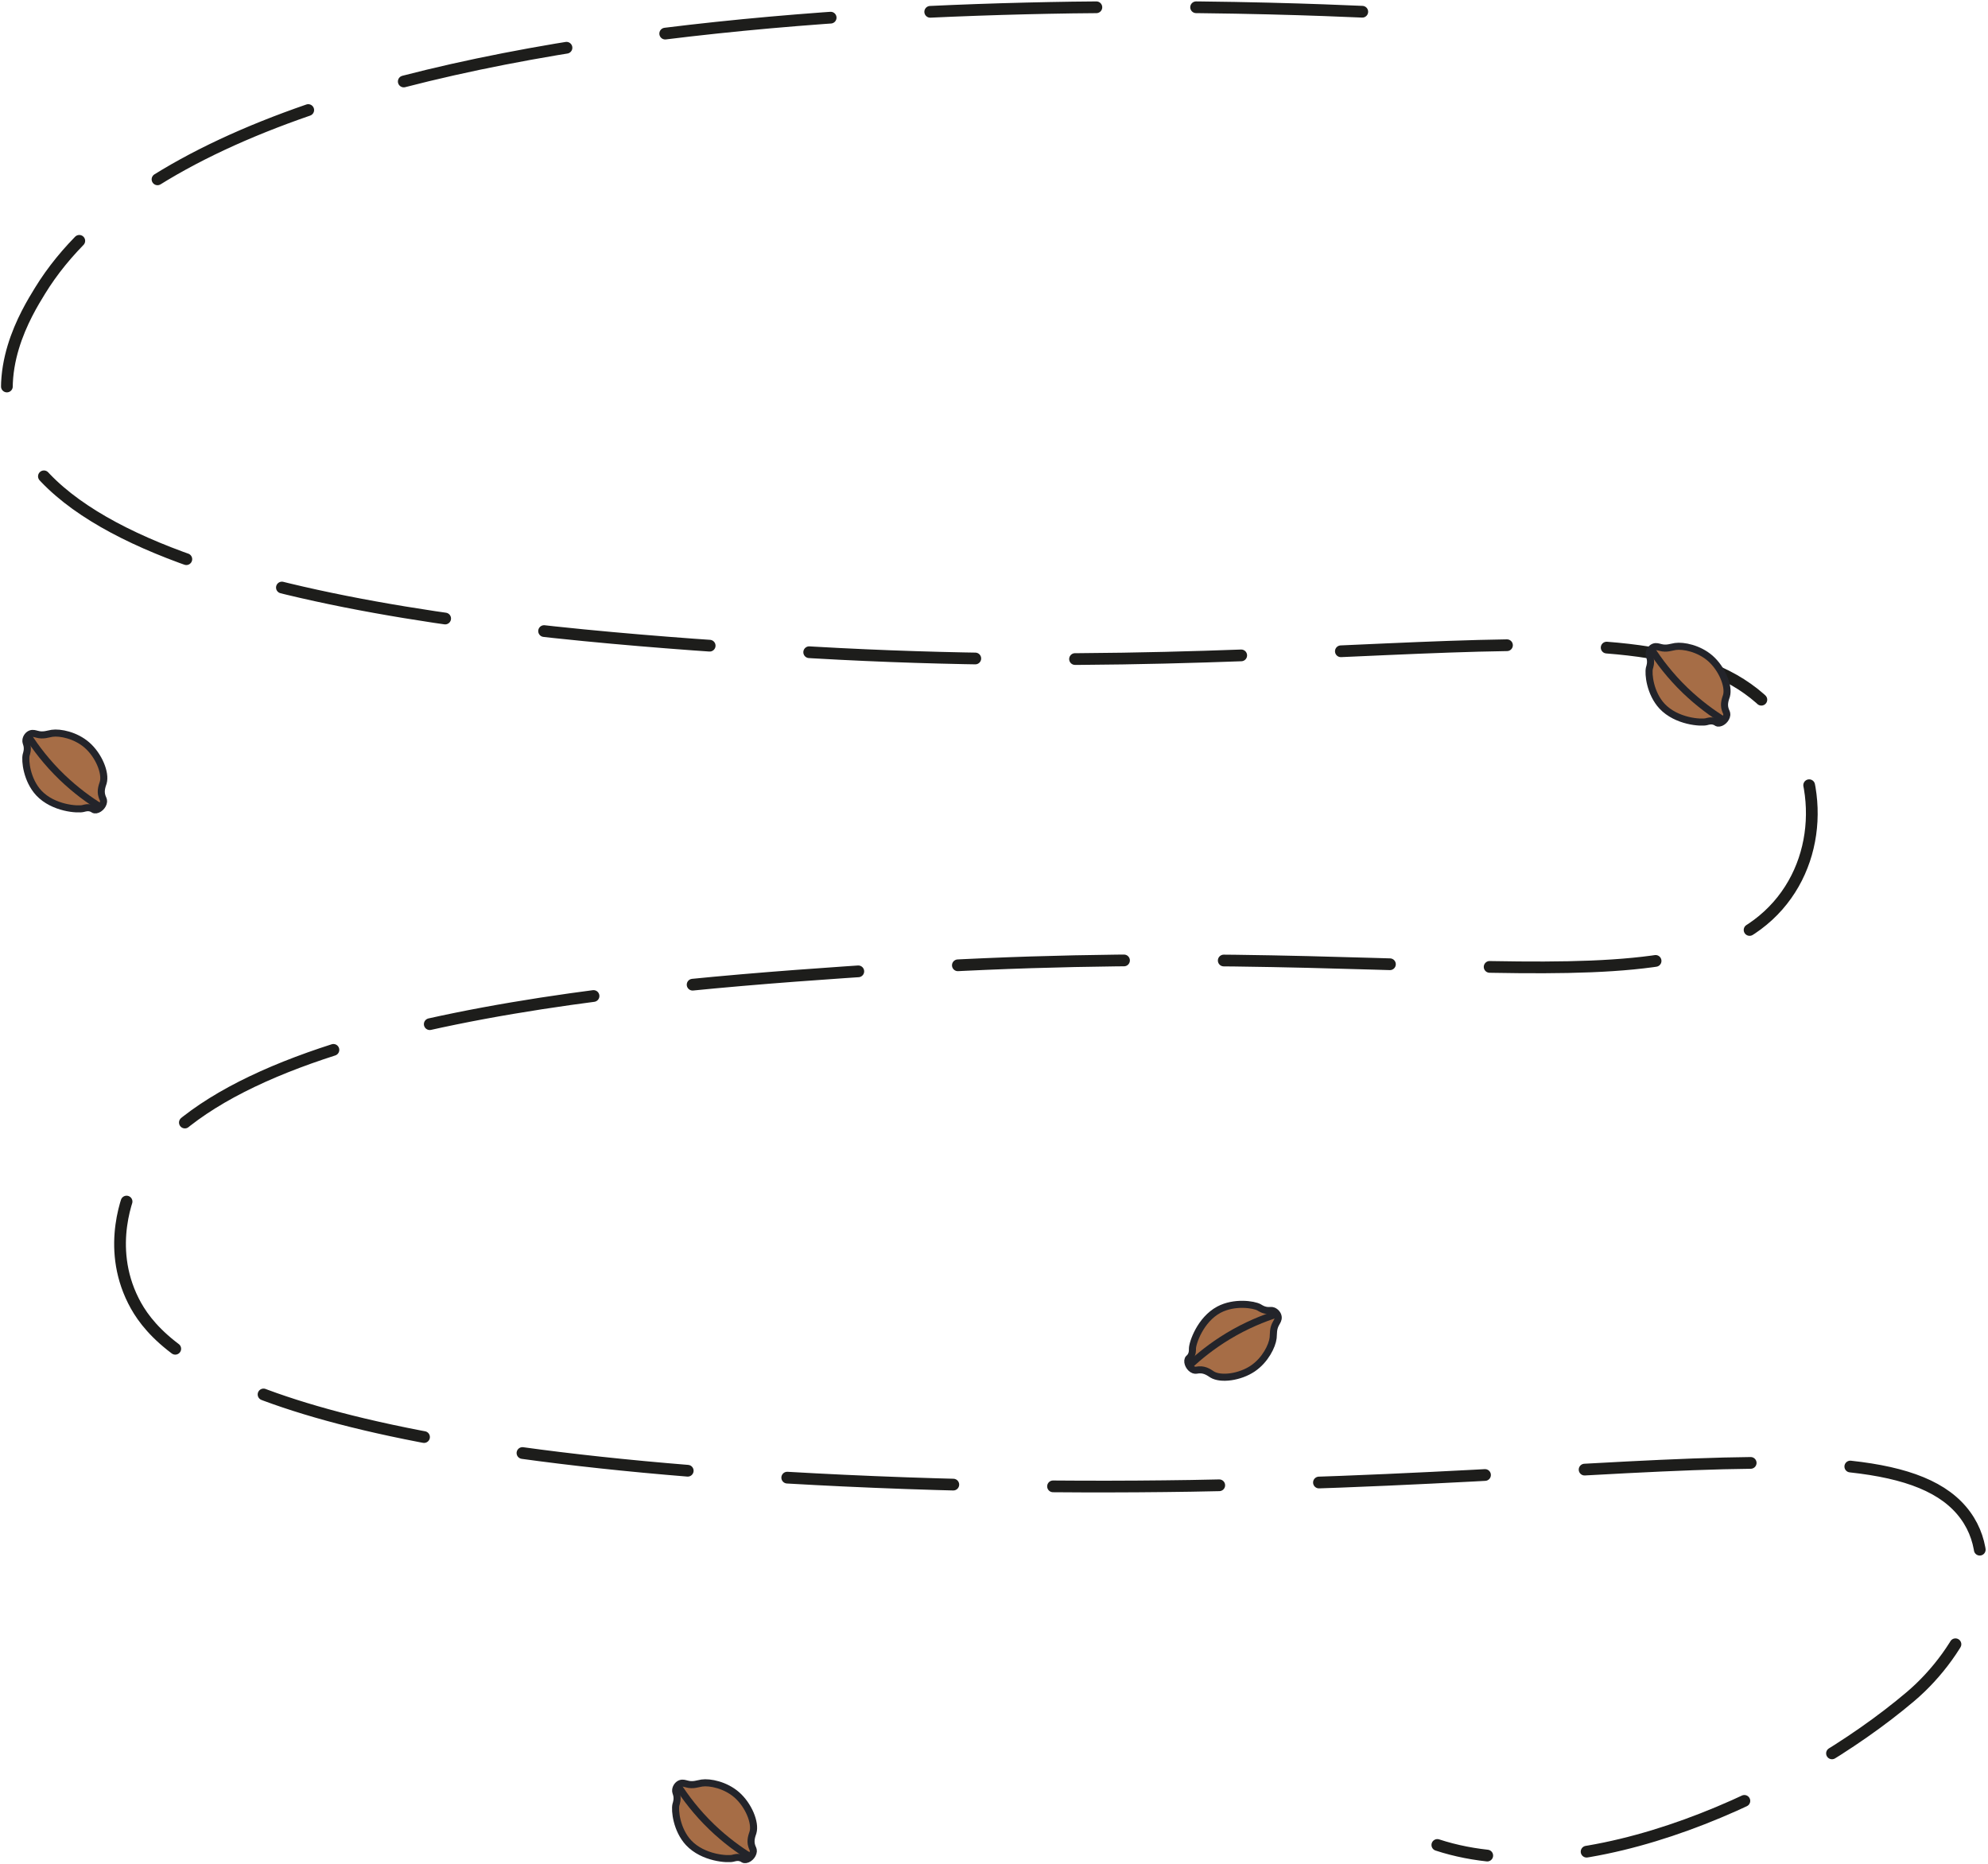 <svg width="1695" height="1589" viewBox="0 0 1695 1589" fill="none" xmlns="http://www.w3.org/2000/svg">
    <path d="M1161.5 10C1027.21 4.14 202.954 -27.042 34.15 247.859C22.513 266.803 -8.111 316.667 13.208 369.224C73.003 516.62 483.538 542.922 670.962 554.928C1156.19 586.016 1411.64 497.677 1510.44 605.101C1553.74 652.174 1556.68 725.681 1515.89 772.167C1431.19 868.694 1203.37 796.927 759.714 826.294C562.304 839.364 181.129 864.594 113.088 1010.76C110.065 1017.26 90.112 1062.12 113.736 1109.05C134.782 1150.84 212.673 1238.55 719.105 1262.34C1295.14 1289.39 1605.59 1195.23 1675.84 1292.07C1709.25 1338.14 1674.24 1408.04 1629.03 1446.38C1532.03 1528.63 1350.5 1614 1225.5 1573" stroke="#1D1D1B" stroke-width="10" stroke-linecap="round" stroke-linejoin="round" stroke-dasharray="141.73 85.04"/>
    <g clip-path="url(#clip0_0:1)">
        <path d="M580.2 1520.6C578 1521.4 576.4 1523.7 576.1 1526C575.9 1527.6 576.5 1528.4 576.9 1530.1C577.9 1534 576.7 1537.3 576.3 1538.7C575.2 1543.5 576.8 1560 587.1 1571.1C599.5 1584.3 620.5 1585.5 625 1584.3C625.9 1584.1 629.1 1582.9 632.3 1584.3C633.6 1584.8 633.7 1585.3 634.7 1585.5C637.9 1585.9 642 1582.2 642.3 1578.4C642.4 1576.7 641.6 1575.9 641 1574C639.3 1569 641.4 1564.3 642 1562.3C644.4 1554.1 638.2 1539 628.1 1530.2C618.4 1521.8 605.2 1519.2 598.4 1520.2C595 1520.7 590.9 1522.5 585.6 1521C583.9 1520.6 582.2 1519.9 580.2 1520.6Z" fill="#A66D46" stroke="#23242A" stroke-width="6.027" stroke-miterlimit="10"/>
        <path d="M577.8 1522.2C584.4 1532.5 593.8 1545.1 607 1557.8C618.7 1569 630.2 1577.3 639.8 1583.2" fill="#A66D46"/>
        <path d="M577.8 1522.2C584.4 1532.5 593.8 1545.1 607 1557.8C618.7 1569 630.2 1577.3 639.8 1583.2" stroke="#23242A" stroke-width="6.027" stroke-miterlimit="10"/>
    </g>
    <g clip-path="url(#clip1_0:1)">
        <path d="M1410.2 551.6C1408 552.4 1406.4 554.7 1406.1 557C1405.9 558.6 1406.5 559.4 1406.9 561.1C1407.9 565 1406.7 568.3 1406.3 569.7C1405.2 574.5 1406.8 591 1417.1 602.1C1429.5 615.3 1450.5 616.5 1455 615.3C1455.9 615.1 1459.1 613.9 1462.3 615.3C1463.6 615.8 1463.7 616.3 1464.7 616.5C1467.9 616.9 1472 613.2 1472.3 609.4C1472.4 607.7 1471.6 606.9 1471 605C1469.3 600 1471.4 595.3 1472 593.3C1474.4 585.1 1468.2 570 1458.1 561.2C1448.4 552.8 1435.2 550.2 1428.4 551.2C1425 551.7 1420.9 553.5 1415.6 552C1413.9 551.6 1412.2 550.9 1410.2 551.6Z" fill="#A66D46" stroke="#23242A" stroke-width="6.027" stroke-miterlimit="10"/>
        <path d="M1407.8 553.2C1414.4 563.5 1423.8 576.1 1437 588.8C1448.7 600 1460.2 608.3 1469.8 614.2" fill="#A66D46"/>
        <path d="M1407.8 553.2C1414.4 563.5 1423.8 576.1 1437 588.8C1448.7 600 1460.2 608.3 1469.8 614.2" stroke="#23242A" stroke-width="6.027" stroke-miterlimit="10"/>
    </g>
    <g clip-path="url(#clip2_0:1)">
        <path d="M26.2 625.6C24 626.4 22.4 628.7 22.1 631C21.9 632.6 22.5 633.4 22.9 635.1C23.9 639 22.7 642.3 22.3 643.7C21.2 648.5 22.8 665 33.1 676.1C45.5 689.3 66.5 690.5 71 689.3C71.9 689.1 75.1 687.9 78.3 689.3C79.6 689.8 79.7 690.3 80.7 690.5C83.9 690.9 88 687.2 88.3 683.4C88.4 681.7 87.6 680.9 87 679C85.3 674 87.4 669.3 88 667.3C90.4 659.1 84.2 644 74.1 635.2C64.4 626.8 51.2 624.2 44.4 625.2C41 625.7 36.9 627.5 31.6 626C29.9 625.6 28.2 624.9 26.2 625.6Z" fill="#A66D46" stroke="#23242A" stroke-width="6.027" stroke-miterlimit="10"/>
        <path d="M23.8 627.2C30.4 637.5 39.8 650.1 53 662.8C64.7 674 76.2 682.3 85.8 688.2" fill="#A66D46"/>
        <path d="M23.8 627.2C30.4 637.5 39.8 650.1 53 662.8C64.7 674 76.2 682.3 85.8 688.2" stroke="#23242A" stroke-width="6.027" stroke-miterlimit="10"/>
    </g>
    <g clip-path="url(#clip3_0:1)">
        <path d="M1089.82 1123.01C1089.62 1120.68 1087.81 1118.54 1085.67 1117.65C1084.17 1117.05 1083.25 1117.42 1081.5 1117.36C1077.47 1117.32 1074.6 1115.31 1073.35 1114.56C1069 1112.25 1052.65 1109.53 1039.26 1116.61C1023.3 1125.17 1016.7 1145.14 1016.7 1149.8C1016.66 1150.72 1016.99 1154.12 1014.81 1156.85C1013.99 1157.98 1013.48 1157.94 1013.03 1158.86C1011.81 1161.84 1014.33 1166.76 1017.92 1168.04C1019.54 1168.57 1020.52 1168.01 1022.51 1167.92C1027.78 1167.57 1031.77 1170.82 1033.55 1171.91C1040.85 1176.35 1057.04 1174.27 1068.15 1166.79C1078.78 1159.6 1084.7 1147.52 1085.5 1140.69C1085.9 1137.28 1085.22 1132.85 1088.04 1128.12C1088.87 1126.58 1089.98 1125.12 1089.82 1123.01Z" fill="#A66D46" stroke="#23242A" stroke-width="6.027" stroke-miterlimit="10"/>
        <path d="M1088.9 1120.28C1077.24 1123.99 1062.64 1129.81 1046.95 1139.27C1033.11 1147.67 1022.11 1156.63 1013.93 1164.38" fill="#A66D46"/>
        <path d="M1088.9 1120.28C1077.24 1123.99 1062.64 1129.81 1046.95 1139.27C1033.11 1147.67 1022.11 1156.63 1013.93 1164.38" stroke="#23242A" stroke-width="6.027" stroke-miterlimit="10"/>
    </g>
    <defs>
        <clipPath id="clip0_0:1">
            <rect width="72.5" height="71.5" fill="white" transform="translate(573 1517)"/>
        </clipPath>
        <clipPath id="clip1_0:1">
            <rect width="72.5" height="71.5" fill="white" transform="translate(1403 548)"/>
        </clipPath>
        <clipPath id="clip2_0:1">
            <rect width="72.5" height="71.5" fill="white" transform="translate(19 622)"/>
        </clipPath>
        <clipPath id="clip3_0:1">
            <rect width="72.5" height="71.5" fill="white" transform="translate(1095.16 1116.99) rotate(105)"/>
        </clipPath>
    </defs>
</svg>
